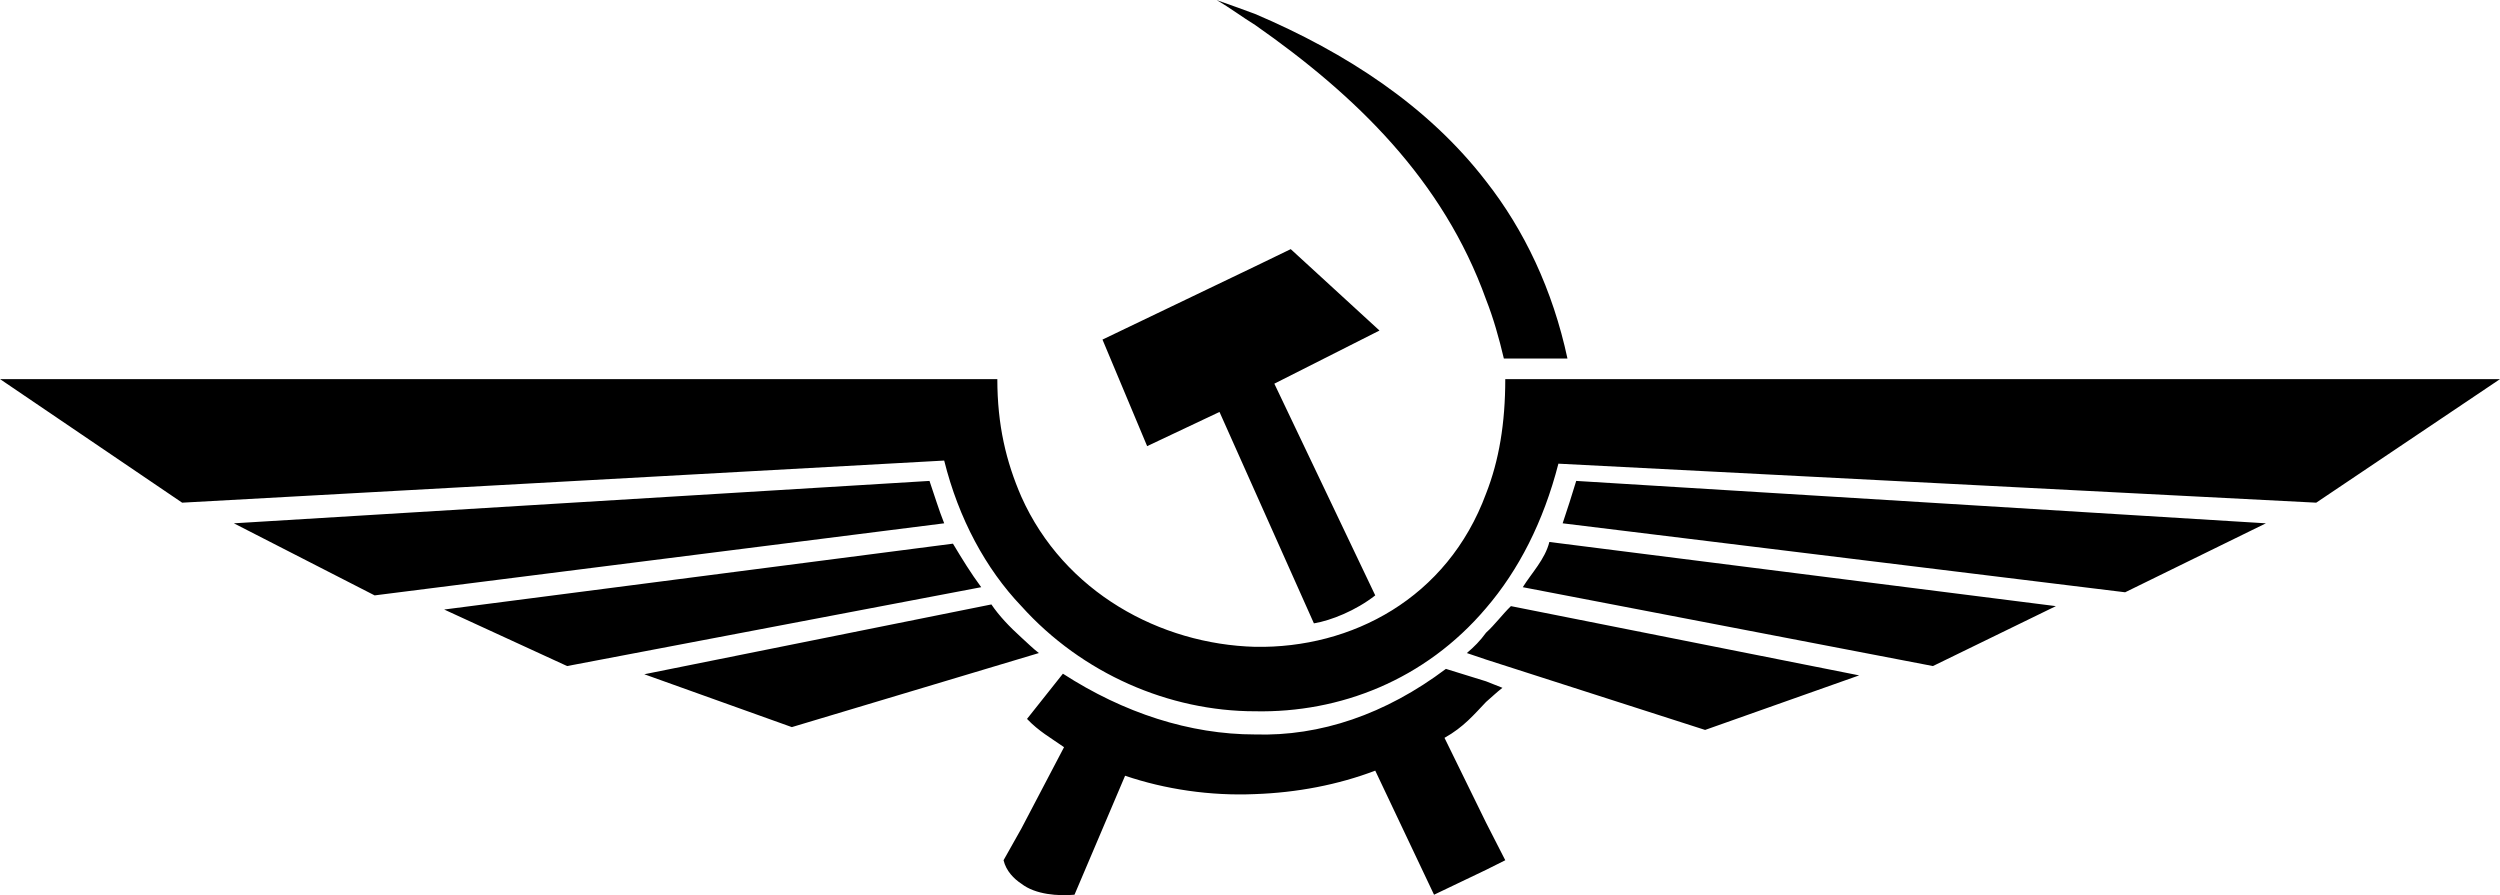 <?xml version="1.0" encoding="UTF-8" standalone="no"?>
<!-- Created with Inkscape (http://www.inkscape.org/) -->

<svg
   version="1.0"
   width="600"
   height="214.842"
   id="svg2870"
   sodipodi:docname="aeroflot.svg"
   inkscape:version="1.2.1 (0f2f062aeb, 2022-09-21, custom)"
   xmlns:inkscape="http://www.inkscape.org/namespaces/inkscape"
   xmlns:sodipodi="http://sodipodi.sourceforge.net/DTD/sodipodi-0.dtd"
   xmlns="http://www.w3.org/2000/svg"
   xmlns:svg="http://www.w3.org/2000/svg">
  <sodipodi:namedview
     id="namedview893"
     pagecolor="#ffffff"
     bordercolor="#000000"
     borderopacity="0.25"
     inkscape:showpageshadow="2"
     inkscape:pageopacity="0.0"
     inkscape:pagecheckerboard="0"
     inkscape:deskcolor="#d1d1d1"
     showgrid="false"
     inkscape:zoom="2.63"
     inkscape:cx="300"
     inkscape:cy="107.60456"
     inkscape:window-width="1920"
     inkscape:window-height="975"
     inkscape:window-x="0"
     inkscape:window-y="1112"
     inkscape:window-maximized="1"
     inkscape:current-layer="svg2870" />
  <defs
     id="defs2872" />
  <g
     transform="translate(-69.366,-194.821)"
     id="layer1"
     style="fill:#000000">
    <path
       d="M 79.339,236.494 L 78.904,236.294 L 80.704,236.061 C 80.737,236.116 80.767,236.165 80.804,236.215 L 79.339,236.494 L 79.339,236.494 z M 84.171,236.494 L 84.606,236.282 L 82.814,236.055 C 82.799,236.116 82.751,236.165 82.72,236.215 L 84.171,236.494 L 84.171,236.494 z M 83.91,236.527 L 83.365,236.72 L 82.59,236.471 L 82.522,236.448 C 82.548,236.426 82.569,236.405 82.59,236.376 C 82.621,236.348 82.648,236.311 82.678,236.282 L 83.91,236.527 L 83.91,236.527 z M 85.349,235.989 L 84.851,236.233 L 82.861,235.989 C 82.878,235.939 82.894,235.888 82.909,235.839 L 85.349,235.989 z M 85.527,235.916 L 86.177,235.479 L 82.658,235.479 C 82.658,235.635 82.636,235.767 82.59,235.884 C 82.453,236.255 82.114,236.432 81.773,236.426 C 81.438,236.417 81.097,236.233 80.946,235.895 C 80.892,235.771 80.861,235.641 80.861,235.479 L 77.333,235.479 L 77.977,235.916 L 80.673,235.767 C 80.724,235.972 80.82,236.15 80.946,236.282 C 81.161,236.521 81.469,236.654 81.773,236.654 C 82.072,236.66 82.374,236.544 82.59,236.289 C 82.705,236.155 82.793,235.984 82.846,235.778 L 85.527,235.916 L 85.527,235.916 z M 82.59,237.048 L 82.658,237.181 L 82.59,237.215 L 82.406,237.303 L 82.198,236.864 C 82.067,236.914 81.92,236.942 81.773,236.947 C 81.615,236.954 81.454,236.93 81.313,236.882 L 81.134,237.303 C 81.077,237.308 80.996,237.303 80.946,237.264 C 80.92,237.247 80.892,237.219 80.883,237.181 L 80.946,237.069 L 81.097,236.781 C 81.05,236.748 81.008,236.725 80.966,236.681 L 81.093,236.521 C 81.308,236.66 81.542,236.736 81.773,236.736 C 82.003,236.743 82.234,236.665 82.448,236.504 L 82.59,236.548 L 82.648,236.571 C 82.626,236.588 82.611,236.603 82.59,236.621 C 82.548,236.665 82.511,236.71 82.443,236.748 L 82.59,237.048 L 82.59,237.048 z M 82.59,234.779 C 82.725,234.951 82.826,235.163 82.878,235.406 L 82.653,235.406 C 82.636,235.334 82.616,235.263 82.59,235.197 C 82.438,234.774 82.129,234.475 81.773,234.226 C 81.726,234.197 81.684,234.165 81.637,234.138 C 81.684,234.154 81.726,234.17 81.773,234.187 C 82.097,234.325 82.386,234.514 82.59,234.779 L 82.59,234.779 z M 81.981,236.343 C 82.041,236.333 82.129,236.298 82.198,236.244 L 81.841,235.495 L 82.213,235.307 L 81.899,235.019 L 81.773,235.08 L 81.233,235.339 L 81.391,235.716 L 81.647,235.595 L 81.981,236.343 L 81.981,236.343 z M 81.008,236.448 C 80.987,236.432 80.966,236.411 80.946,236.393 C 80.904,236.355 80.867,236.316 80.84,236.276 L 79.612,236.523 L 80.134,236.71 L 81.008,236.448 z M 80.673,235.989 C 80.653,235.939 80.638,235.888 80.621,235.839 L 78.16,235.989 L 78.658,236.244 L 80.673,235.989 z "
       transform="matrix(67.838,0,0,67.838,-5176.723,-15688.606)"
       style="fill:#000000;fill-rule:evenodd"
       id="_130878248" />
  </g>
</svg>
